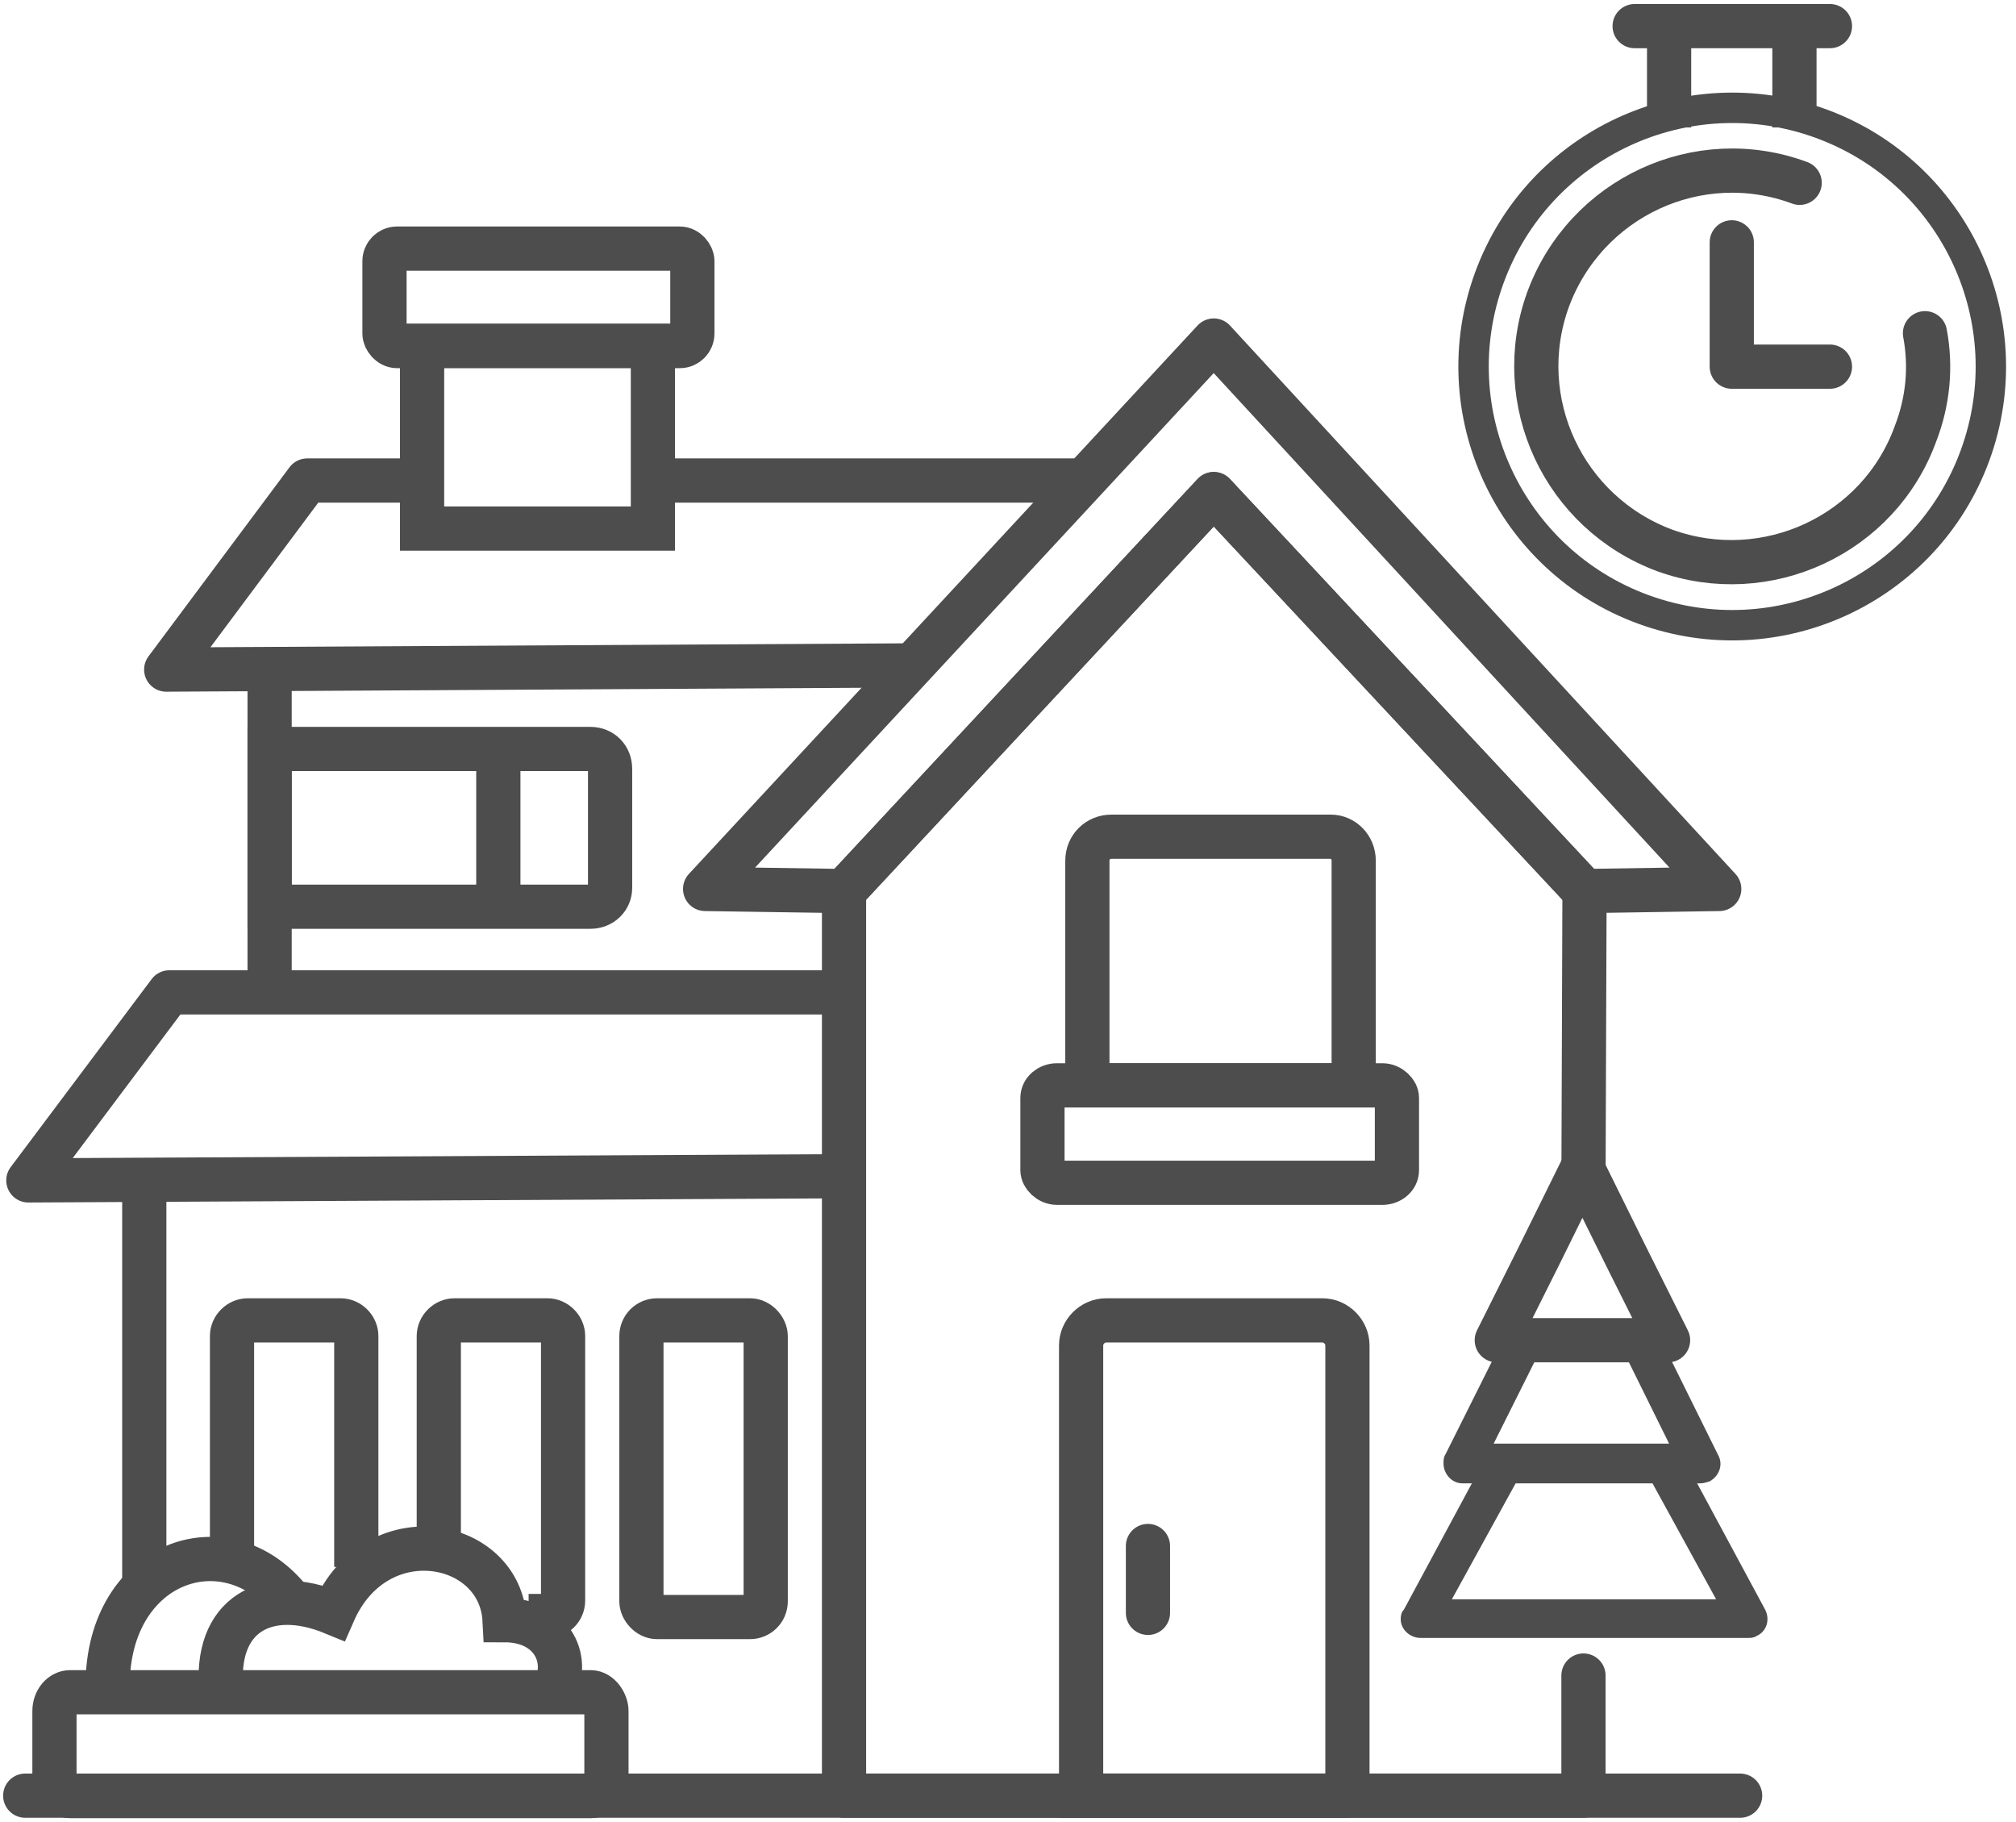 <?xml version="1.0" encoding="UTF-8"?>
<!DOCTYPE svg PUBLIC "-//W3C//DTD SVG 1.1//EN" "http://www.w3.org/Graphics/SVG/1.1/DTD/svg11.dtd">
<!-- Creator: CorelDRAW X8 -->
<svg xmlns="http://www.w3.org/2000/svg" xml:space="preserve" width="19.304mm" height="17.441mm" version="1.1" style="shape-rendering:geometricPrecision; text-rendering:geometricPrecision; image-rendering:optimizeQuality; fill-rule:evenodd; clip-rule:evenodd"
viewBox="0 0 1930 1744"
 xmlns:xlink="http://www.w3.org/1999/xlink">
 <defs>
  <style type="text/css">
   <![CDATA[
    .str2 {stroke:#4D4D4D;stroke-width:42.33}
    .str5 {stroke:#4D4D4D;stroke-width:42.33}
    .str1 {stroke:#4D4D4D;stroke-width:42.33;stroke-linejoin:round}
    .str3 {stroke:#4D4D4D;stroke-width:42.33;stroke-linecap:round}
    .str0 {stroke:#4D4D4D;stroke-width:42.33;stroke-linecap:round;stroke-linejoin:round}
    .str4 {stroke:#4D4D4D;stroke-width:42.33;stroke-linecap:round;stroke-linejoin:round}
    .fil0 {fill:none}
    .fil1 {fill:#4D4D4D;fill-rule:nonzero}
   ]]>
  </style>
 </defs>
 <g id="Слой_x0020_1">
  <g id="_1735762594768">
   <g>
    <polyline class="fil0 str0" points="1516,1604 1516,1719 808,1719 808,853 1162,473 1517,853 1516,1136 "/>
    <polygon class="fil0 str1" points="808,853 1162,473 1517,853 1646,851 1162,326 675,851 "/>
    <rect class="fil0 str2" x="998" y="1039" width="339.397" height="93.283" rx="14" ry="12"/>
    <path class="fil0 str2" d="M1296 1039l-255 0 0 -215c0,-13 10,-23 23,-23l210 0c12,0 22,10 22,23l0 215z"/>
    <path class="fil0 str2" d="M1290 1719l-255 0 0 -431c0,-13 11,-24 24,-24l207 0c13,0 24,11 24,24l0 431z"/>
    <rect class="fil0 str2" x="52" y="1620" width="528.508" height="99.383" rx="15" ry="18"/>
    <path class="fil0 str2" d="M212 1620c-8,-75 44,-102 107,-76 41,-94 160,-71 164,7 47,0 64,40 46,69"/>
    <path class="fil0 str2" d="M103 1620c-4,-125 114,-167 176,-86"/>
    <line class="fil0 str3" x1="1666" y1="1719" x2="24" y2= "1719" />
    <rect class="fil0 str2" x="368" y="238" width="294.778" height="93.283" rx="12" ry="12"/>
    <rect class="fil0 str2" x="404" y="331" width="221" height="175"/>
    <path class="fil0 str1" d="M1034 460l-409 0m-225 0l-106 0 -135 181 712 -4"/>
    <polyline class="fil0 str1" points="808,950 162,950 27,1130 808,1126 "/>
    <line class="fil0 str2" x1="258" y1="640" x2="258" y2= "950" />
    <path class="fil0 str2" d="M258 717l307 0c11,0 19,8 19,19l0 114c0,10 -8,18 -19,18l-307 0 0 -151z"/>
    <line class="fil0 str2" x1="477" y1="717" x2="477" y2= "861" />
    <line class="fil0 str3" x1="1099" y1="1480" x2="1099" y2= "1544" />
    <line class="fil0 str2" x1="138" y1="1130" x2="138" y2= "1519" />
    <rect class="fil0 str2" x="614" y="1264" width="119" height="284" rx="15" ry="15"/>
    <path class="fil0 str2" d="M420 1486l0 -207c0,-8 7,-15 15,-15l89 0c8,0 15,7 15,15l0 253c0,9 -7,15 -15,15l-18 0"/>
    <path class="fil0 str2" d="M222 1499l0 -220c0,-8 7,-15 15,-15l89 0c8,0 15,7 15,15l0 221"/>
    <polygon class="fil0 str1" points="1515,1118 1556,1201 1597,1283 1515,1283 1433,1283 1474,1201 "/>
    <path class="fil1" d="M1593 1288l52 105c5,9 1,20 -8,25 -3,1 -6,2 -9,2l-228 0c-10,0 -18,-9 -18,-19 0,-3 0,-6 2,-9l52 -104 41 0 -47 94 168 0 -43 -87 -4 -7 42 0z"/>
    <path class="fil1" d="M1620 1411l70 130c5,10 1,21 -8,25 -3,2 -6,2 -8,2l-314 0c-10,0 -19,-8 -19,-18 0,-4 1,-7 3,-9l70 -130 42 0 -66 120 253 0 -62 -113 -3 -7 42 0z"/>
   </g>
   <g>
    <path class="fil0 str4" d="M1843 319c6,32 3,65 -9,96 -35,97 -143,147 -240,112 -97,-36 -147,-143 -112,-240 36,-98 144,-148 241,-112"/>
    <line class="fil0 str4" x1="1565" y1="25" x2="1752" y2= "25" />
    <line class="fil0 str5" x1="1598" y1="25" x2="1598" y2= "122" />
    <line class="fil0 str5" x1="1718" y1="25" x2="1718" y2= "122" />
    <polyline class="fil0 str4" points="1658,232 1658,351 1752,351 "/>
    <circle class="fil0 str5" transform="matrix(0.236 -0.646 0.646 0.236 1658.42 350.867)" r="360"/>
   </g>
  </g>
 </g>
</svg>
